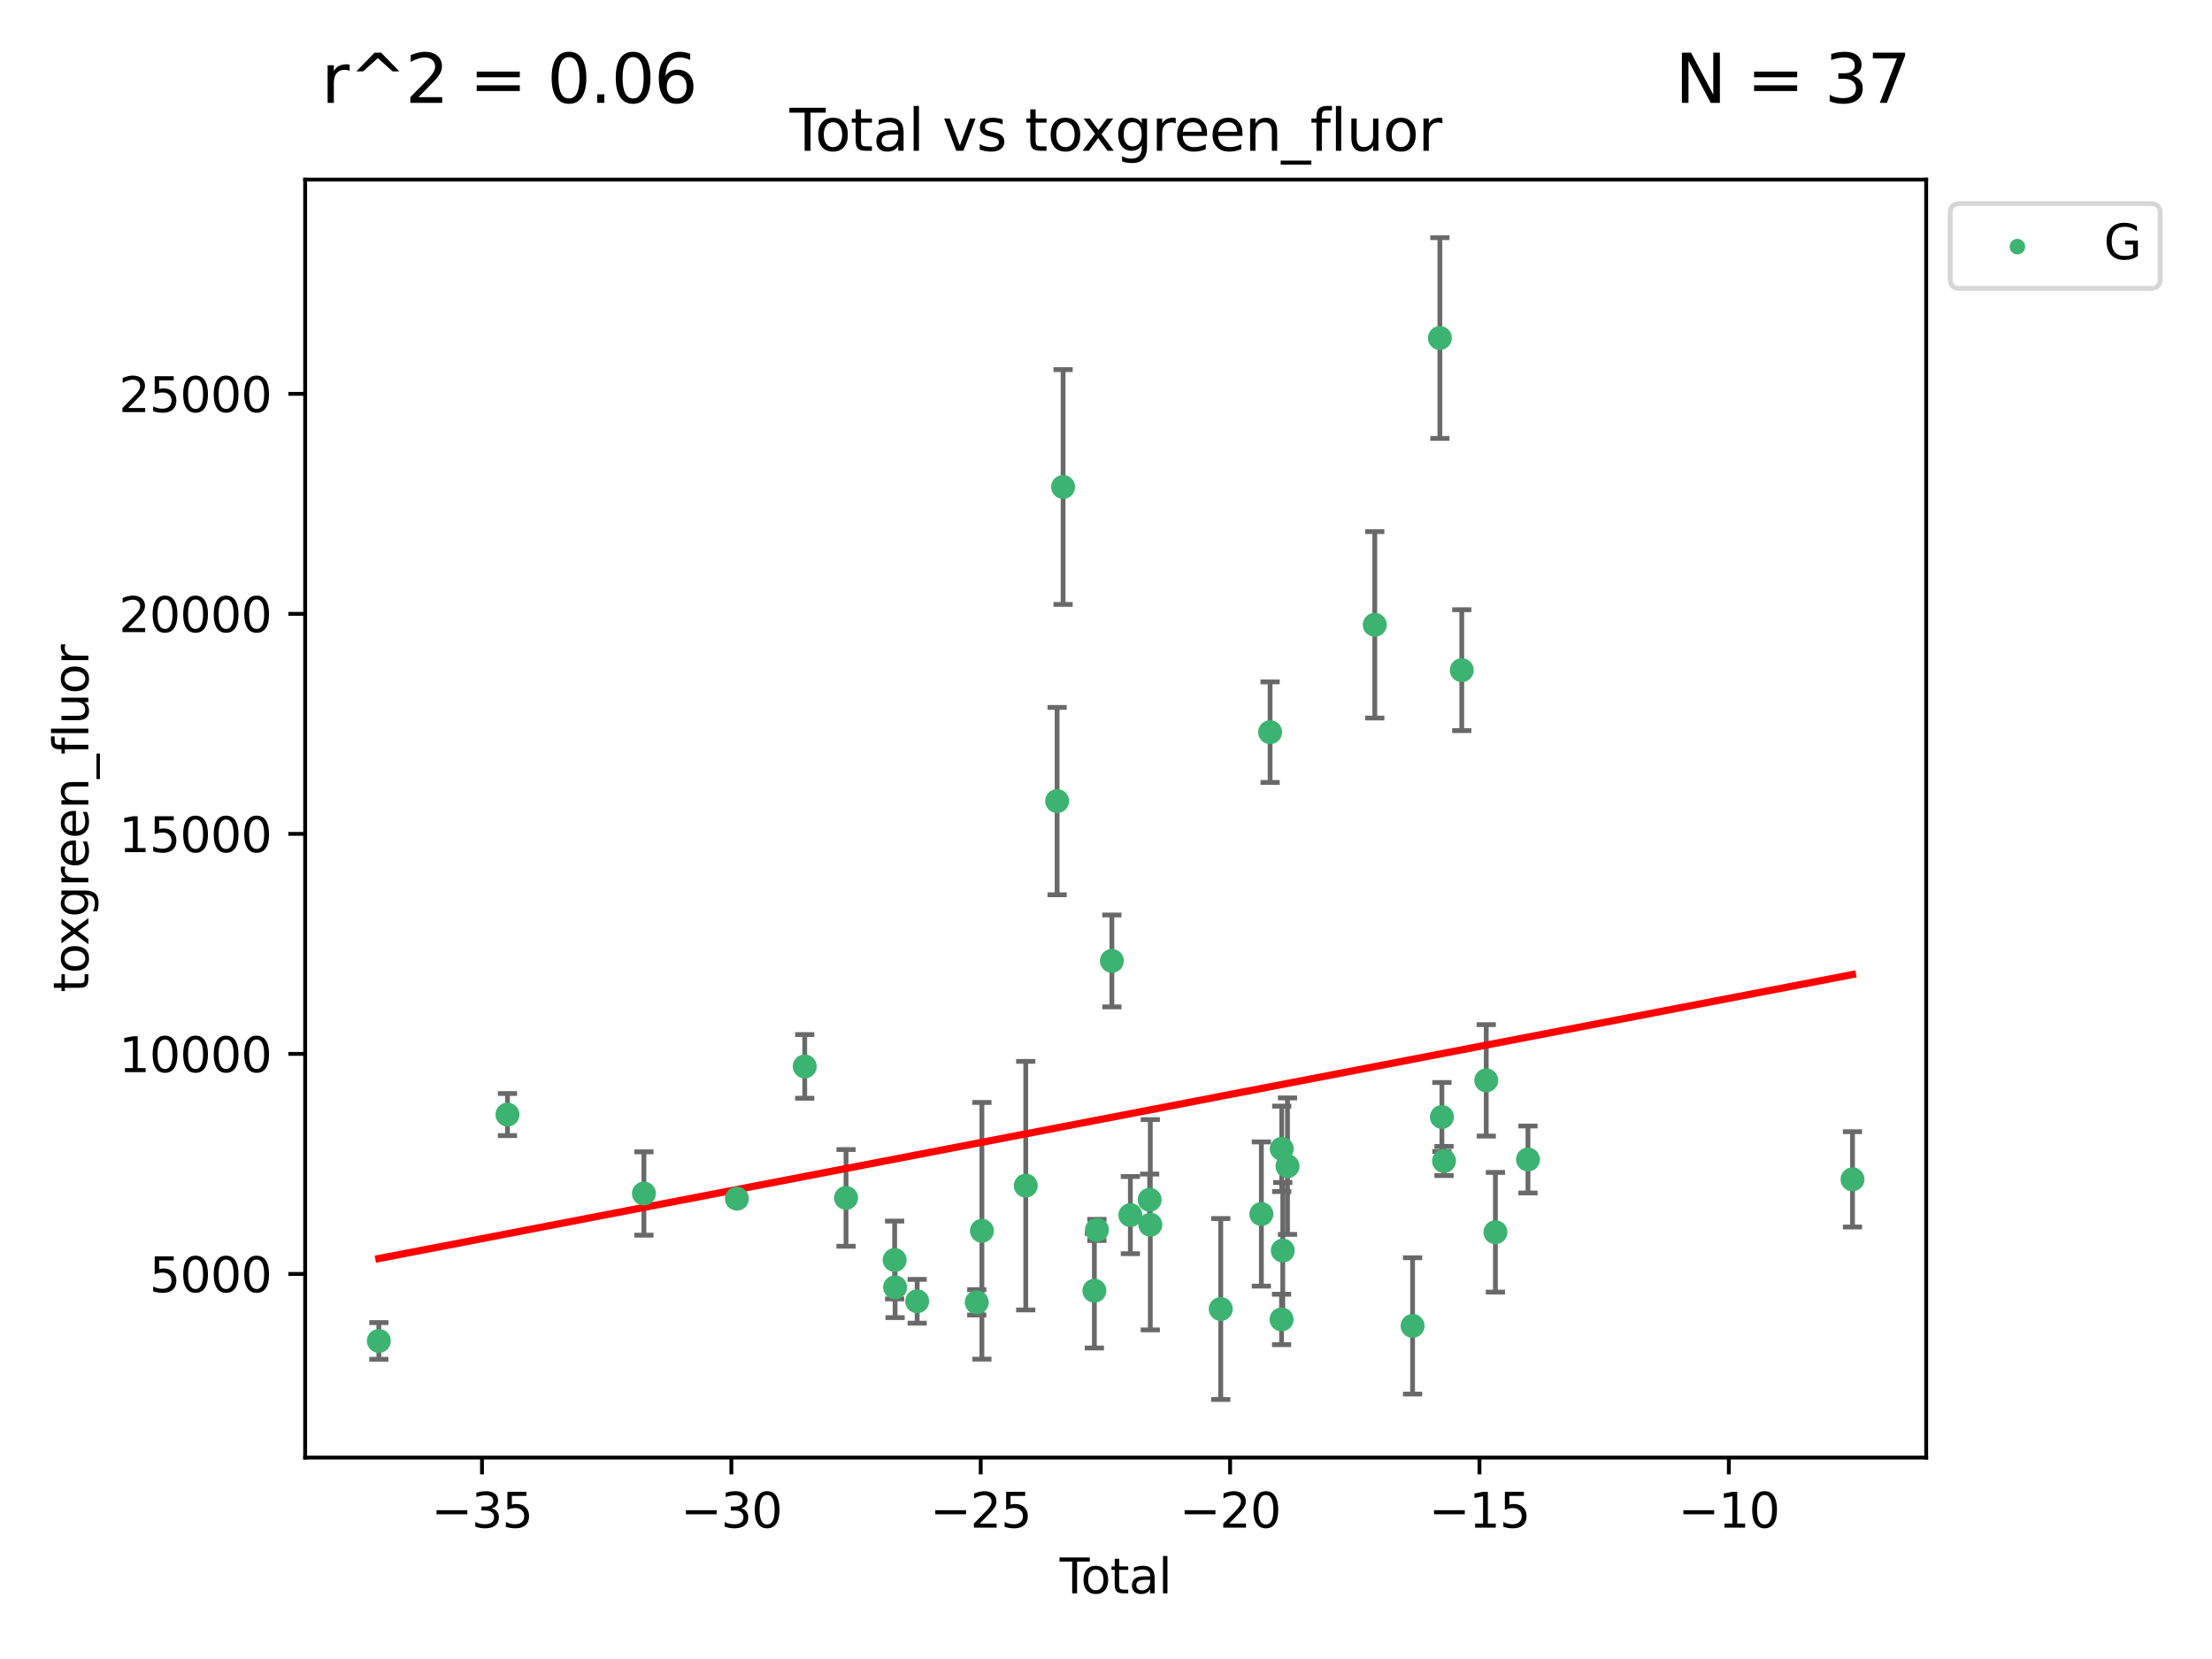 <?xml version="1.0" encoding="utf-8" standalone="no"?>
<!DOCTYPE svg PUBLIC "-//W3C//DTD SVG 1.1//EN"
  "http://www.w3.org/Graphics/SVG/1.1/DTD/svg11.dtd">
<svg xmlns:xlink="http://www.w3.org/1999/xlink" width="460.8pt" height="345.6pt" viewBox="0 0 460.8 345.6" xmlns="http://www.w3.org/2000/svg" version="1.1">
 <defs>
  <style type="text/css">*{stroke-linejoin: round; stroke-linecap: butt}</style>
 </defs>
 <g id="figure_1">
  <g id="patch_1">
   <path d="M 0 345.6 
L 460.8 345.6 
L 460.8 0 
L 0 0 
z
" style="fill: #ffffff"/>
  </g>
  <g id="axes_1">
   <g id="patch_2">
    <path d="M 63.571 303.64 
L 401.26 303.64 
L 401.26 37.411 
L 63.571 37.411 
z
" style="fill: #ffffff"/>
   </g>
   <g id="PathCollection_1">
    <defs>
     <path id="m1f031d9a29" d="M 0 1.118 
C 0.297 1.118 0.581 1 0.791 0.791 
C 1 0.581 1.118 0.297 1.118 0 
C 1.118 -0.297 1 -0.581 0.791 -0.791 
C 0.581 -1 0.297 -1.118 0 -1.118 
C -0.297 -1.118 -0.581 -1 -0.791 -0.791 
C -1 -0.581 -1.118 -0.297 -1.118 0 
C -1.118 0.297 -1 0.581 -0.791 0.791 
C -0.581 1 -0.297 1.118 0 1.118 
z
" style="stroke: #3cb371"/>
    </defs>
    <g clip-path="url(#p96f11a26ff)">
     <use xlink:href="#m1f031d9a29" x="78.921" y="279.341" style="fill: #3cb371; stroke: #3cb371"/>
     <use xlink:href="#m1f031d9a29" x="105.716" y="232.188" style="fill: #3cb371; stroke: #3cb371"/>
     <use xlink:href="#m1f031d9a29" x="134.142" y="248.629" style="fill: #3cb371; stroke: #3cb371"/>
     <use xlink:href="#m1f031d9a29" x="153.503" y="249.694" style="fill: #3cb371; stroke: #3cb371"/>
     <use xlink:href="#m1f031d9a29" x="167.638" y="222.154" style="fill: #3cb371; stroke: #3cb371"/>
     <use xlink:href="#m1f031d9a29" x="176.245" y="249.546" style="fill: #3cb371; stroke: #3cb371"/>
     <use xlink:href="#m1f031d9a29" x="186.371" y="262.479" style="fill: #3cb371; stroke: #3cb371"/>
     <use xlink:href="#m1f031d9a29" x="186.464" y="268.169" style="fill: #3cb371; stroke: #3cb371"/>
     <use xlink:href="#m1f031d9a29" x="191.063" y="271.079" style="fill: #3cb371; stroke: #3cb371"/>
     <use xlink:href="#m1f031d9a29" x="203.477" y="271.297" style="fill: #3cb371; stroke: #3cb371"/>
     <use xlink:href="#m1f031d9a29" x="204.548" y="256.397" style="fill: #3cb371; stroke: #3cb371"/>
     <use xlink:href="#m1f031d9a29" x="213.683" y="246.993" style="fill: #3cb371; stroke: #3cb371"/>
     <use xlink:href="#m1f031d9a29" x="220.217" y="166.879" style="fill: #3cb371; stroke: #3cb371"/>
     <use xlink:href="#m1f031d9a29" x="221.461" y="101.45" style="fill: #3cb371; stroke: #3cb371"/>
     <use xlink:href="#m1f031d9a29" x="227.978" y="268.88" style="fill: #3cb371; stroke: #3cb371"/>
     <use xlink:href="#m1f031d9a29" x="228.505" y="256.215" style="fill: #3cb371; stroke: #3cb371"/>
     <use xlink:href="#m1f031d9a29" x="231.624" y="200.176" style="fill: #3cb371; stroke: #3cb371"/>
     <use xlink:href="#m1f031d9a29" x="235.476" y="253.126" style="fill: #3cb371; stroke: #3cb371"/>
     <use xlink:href="#m1f031d9a29" x="239.49" y="249.938" style="fill: #3cb371; stroke: #3cb371"/>
     <use xlink:href="#m1f031d9a29" x="239.63" y="255.134" style="fill: #3cb371; stroke: #3cb371"/>
     <use xlink:href="#m1f031d9a29" x="254.305" y="272.691" style="fill: #3cb371; stroke: #3cb371"/>
     <use xlink:href="#m1f031d9a29" x="262.764" y="252.903" style="fill: #3cb371; stroke: #3cb371"/>
     <use xlink:href="#m1f031d9a29" x="264.585" y="152.524" style="fill: #3cb371; stroke: #3cb371"/>
     <use xlink:href="#m1f031d9a29" x="266.97" y="274.863" style="fill: #3cb371; stroke: #3cb371"/>
     <use xlink:href="#m1f031d9a29" x="267.008" y="239.322" style="fill: #3cb371; stroke: #3cb371"/>
     <use xlink:href="#m1f031d9a29" x="267.227" y="260.513" style="fill: #3cb371; stroke: #3cb371"/>
     <use xlink:href="#m1f031d9a29" x="268.207" y="242.933" style="fill: #3cb371; stroke: #3cb371"/>
     <use xlink:href="#m1f031d9a29" x="286.39" y="130.16" style="fill: #3cb371; stroke: #3cb371"/>
     <use xlink:href="#m1f031d9a29" x="294.266" y="276.21" style="fill: #3cb371; stroke: #3cb371"/>
     <use xlink:href="#m1f031d9a29" x="299.955" y="70.42" style="fill: #3cb371; stroke: #3cb371"/>
     <use xlink:href="#m1f031d9a29" x="300.376" y="232.687" style="fill: #3cb371; stroke: #3cb371"/>
     <use xlink:href="#m1f031d9a29" x="300.819" y="241.851" style="fill: #3cb371; stroke: #3cb371"/>
     <use xlink:href="#m1f031d9a29" x="304.513" y="139.609" style="fill: #3cb371; stroke: #3cb371"/>
     <use xlink:href="#m1f031d9a29" x="309.612" y="225.06" style="fill: #3cb371; stroke: #3cb371"/>
     <use xlink:href="#m1f031d9a29" x="311.522" y="256.701" style="fill: #3cb371; stroke: #3cb371"/>
     <use xlink:href="#m1f031d9a29" x="318.303" y="241.548" style="fill: #3cb371; stroke: #3cb371"/>
     <use xlink:href="#m1f031d9a29" x="385.911" y="245.679" style="fill: #3cb371; stroke: #3cb371"/>
    </g>
   </g>
   <g id="matplotlib.axis_1">
    <g id="xtick_1">
     <g id="line2d_1">
      <defs>
       <path id="mc29214b9b3" d="M 0 0 
L 0 3.5 
" style="stroke: #000000; stroke-width: 0.8"/>
      </defs>
      <g>
       <use xlink:href="#mc29214b9b3" x="100.407" y="303.64" style="stroke: #000000; stroke-width: 0.8"/>
      </g>
     </g>
     <g id="text_1">
      <!-- −35 -->
      <g transform="translate(89.854 318.238)scale(0.1 -0.1)">
       <defs>
        <path id="DejaVuSans-2212" d="M 678 2272 
L 4684 2272 
L 4684 1741 
L 678 1741 
L 678 2272 
z
" transform="scale(0.016)"/>
        <path id="DejaVuSans-33" d="M 2597 2516 
Q 3050 2419 3304 2112 
Q 3559 1806 3559 1356 
Q 3559 666 3084 287 
Q 2609 -91 1734 -91 
Q 1441 -91 1130 -33 
Q 819 25 488 141 
L 488 750 
Q 750 597 1062 519 
Q 1375 441 1716 441 
Q 2309 441 2620 675 
Q 2931 909 2931 1356 
Q 2931 1769 2642 2001 
Q 2353 2234 1838 2234 
L 1294 2234 
L 1294 2753 
L 1863 2753 
Q 2328 2753 2575 2939 
Q 2822 3125 2822 3475 
Q 2822 3834 2567 4026 
Q 2313 4219 1838 4219 
Q 1578 4219 1281 4162 
Q 984 4106 628 3988 
L 628 4550 
Q 988 4650 1302 4700 
Q 1616 4750 1894 4750 
Q 2613 4750 3031 4423 
Q 3450 4097 3450 3541 
Q 3450 3153 3228 2886 
Q 3006 2619 2597 2516 
z
" transform="scale(0.016)"/>
        <path id="DejaVuSans-35" d="M 691 4666 
L 3169 4666 
L 3169 4134 
L 1269 4134 
L 1269 2991 
Q 1406 3038 1543 3061 
Q 1681 3084 1819 3084 
Q 2600 3084 3056 2656 
Q 3513 2228 3513 1497 
Q 3513 744 3044 326 
Q 2575 -91 1722 -91 
Q 1428 -91 1123 -41 
Q 819 9 494 109 
L 494 744 
Q 775 591 1075 516 
Q 1375 441 1709 441 
Q 2250 441 2565 725 
Q 2881 1009 2881 1497 
Q 2881 1984 2565 2268 
Q 2250 2553 1709 2553 
Q 1456 2553 1204 2497 
Q 953 2441 691 2322 
L 691 4666 
z
" transform="scale(0.016)"/>
       </defs>
       <use xlink:href="#DejaVuSans-2212"/>
       <use xlink:href="#DejaVuSans-33" x="83.789"/>
       <use xlink:href="#DejaVuSans-35" x="147.412"/>
      </g>
     </g>
    </g>
    <g id="xtick_2">
     <g id="line2d_2">
      <g>
       <use xlink:href="#mc29214b9b3" x="152.355" y="303.64" style="stroke: #000000; stroke-width: 0.8"/>
      </g>
     </g>
     <g id="text_2">
      <!-- −30 -->
      <g transform="translate(141.803 318.238)scale(0.1 -0.1)">
       <defs>
        <path id="DejaVuSans-30" d="M 2034 4250 
Q 1547 4250 1301 3770 
Q 1056 3291 1056 2328 
Q 1056 1369 1301 889 
Q 1547 409 2034 409 
Q 2525 409 2770 889 
Q 3016 1369 3016 2328 
Q 3016 3291 2770 3770 
Q 2525 4250 2034 4250 
z
M 2034 4750 
Q 2819 4750 3233 4129 
Q 3647 3509 3647 2328 
Q 3647 1150 3233 529 
Q 2819 -91 2034 -91 
Q 1250 -91 836 529 
Q 422 1150 422 2328 
Q 422 3509 836 4129 
Q 1250 4750 2034 4750 
z
" transform="scale(0.016)"/>
       </defs>
       <use xlink:href="#DejaVuSans-2212"/>
       <use xlink:href="#DejaVuSans-33" x="83.789"/>
       <use xlink:href="#DejaVuSans-30" x="147.412"/>
      </g>
     </g>
    </g>
    <g id="xtick_3">
     <g id="line2d_3">
      <g>
       <use xlink:href="#mc29214b9b3" x="204.303" y="303.64" style="stroke: #000000; stroke-width: 0.8"/>
      </g>
     </g>
     <g id="text_3">
      <!-- −25 -->
      <g transform="translate(193.751 318.238)scale(0.1 -0.1)">
       <defs>
        <path id="DejaVuSans-32" d="M 1228 531 
L 3431 531 
L 3431 0 
L 469 0 
L 469 531 
Q 828 903 1448 1529 
Q 2069 2156 2228 2338 
Q 2531 2678 2651 2914 
Q 2772 3150 2772 3378 
Q 2772 3750 2511 3984 
Q 2250 4219 1831 4219 
Q 1534 4219 1204 4116 
Q 875 4013 500 3803 
L 500 4441 
Q 881 4594 1212 4672 
Q 1544 4750 1819 4750 
Q 2544 4750 2975 4387 
Q 3406 4025 3406 3419 
Q 3406 3131 3298 2873 
Q 3191 2616 2906 2266 
Q 2828 2175 2409 1742 
Q 1991 1309 1228 531 
z
" transform="scale(0.016)"/>
       </defs>
       <use xlink:href="#DejaVuSans-2212"/>
       <use xlink:href="#DejaVuSans-32" x="83.789"/>
       <use xlink:href="#DejaVuSans-35" x="147.412"/>
      </g>
     </g>
    </g>
    <g id="xtick_4">
     <g id="line2d_4">
      <g>
       <use xlink:href="#mc29214b9b3" x="256.252" y="303.64" style="stroke: #000000; stroke-width: 0.8"/>
      </g>
     </g>
     <g id="text_4">
      <!-- −20 -->
      <g transform="translate(245.699 318.238)scale(0.1 -0.1)">
       <use xlink:href="#DejaVuSans-2212"/>
       <use xlink:href="#DejaVuSans-32" x="83.789"/>
       <use xlink:href="#DejaVuSans-30" x="147.412"/>
      </g>
     </g>
    </g>
    <g id="xtick_5">
     <g id="line2d_5">
      <g>
       <use xlink:href="#mc29214b9b3" x="308.2" y="303.64" style="stroke: #000000; stroke-width: 0.8"/>
      </g>
     </g>
     <g id="text_5">
      <!-- −15 -->
      <g transform="translate(297.648 318.238)scale(0.1 -0.1)">
       <defs>
        <path id="DejaVuSans-31" d="M 794 531 
L 1825 531 
L 1825 4091 
L 703 3866 
L 703 4441 
L 1819 4666 
L 2450 4666 
L 2450 531 
L 3481 531 
L 3481 0 
L 794 0 
L 794 531 
z
" transform="scale(0.016)"/>
       </defs>
       <use xlink:href="#DejaVuSans-2212"/>
       <use xlink:href="#DejaVuSans-31" x="83.789"/>
       <use xlink:href="#DejaVuSans-35" x="147.412"/>
      </g>
     </g>
    </g>
    <g id="xtick_6">
     <g id="line2d_6">
      <g>
       <use xlink:href="#mc29214b9b3" x="360.149" y="303.64" style="stroke: #000000; stroke-width: 0.8"/>
      </g>
     </g>
     <g id="text_6">
      <!-- −10 -->
      <g transform="translate(349.596 318.238)scale(0.1 -0.1)">
       <use xlink:href="#DejaVuSans-2212"/>
       <use xlink:href="#DejaVuSans-31" x="83.789"/>
       <use xlink:href="#DejaVuSans-30" x="147.412"/>
      </g>
     </g>
    </g>
    <g id="text_7">
     <!-- Total -->
     <g transform="translate(220.739 331.917)scale(0.1 -0.1)">
      <defs>
       <path id="DejaVuSans-54" d="M -19 4666 
L 3928 4666 
L 3928 4134 
L 2272 4134 
L 2272 0 
L 1638 0 
L 1638 4134 
L -19 4134 
L -19 4666 
z
" transform="scale(0.016)"/>
       <path id="DejaVuSans-6f" d="M 1959 3097 
Q 1497 3097 1228 2736 
Q 959 2375 959 1747 
Q 959 1119 1226 758 
Q 1494 397 1959 397 
Q 2419 397 2687 759 
Q 2956 1122 2956 1747 
Q 2956 2369 2687 2733 
Q 2419 3097 1959 3097 
z
M 1959 3584 
Q 2709 3584 3137 3096 
Q 3566 2609 3566 1747 
Q 3566 888 3137 398 
Q 2709 -91 1959 -91 
Q 1206 -91 779 398 
Q 353 888 353 1747 
Q 353 2609 779 3096 
Q 1206 3584 1959 3584 
z
" transform="scale(0.016)"/>
       <path id="DejaVuSans-74" d="M 1172 4494 
L 1172 3500 
L 2356 3500 
L 2356 3053 
L 1172 3053 
L 1172 1153 
Q 1172 725 1289 603 
Q 1406 481 1766 481 
L 2356 481 
L 2356 0 
L 1766 0 
Q 1100 0 847 248 
Q 594 497 594 1153 
L 594 3053 
L 172 3053 
L 172 3500 
L 594 3500 
L 594 4494 
L 1172 4494 
z
" transform="scale(0.016)"/>
       <path id="DejaVuSans-61" d="M 2194 1759 
Q 1497 1759 1228 1600 
Q 959 1441 959 1056 
Q 959 750 1161 570 
Q 1363 391 1709 391 
Q 2188 391 2477 730 
Q 2766 1069 2766 1631 
L 2766 1759 
L 2194 1759 
z
M 3341 1997 
L 3341 0 
L 2766 0 
L 2766 531 
Q 2569 213 2275 61 
Q 1981 -91 1556 -91 
Q 1019 -91 701 211 
Q 384 513 384 1019 
Q 384 1609 779 1909 
Q 1175 2209 1959 2209 
L 2766 2209 
L 2766 2266 
Q 2766 2663 2505 2880 
Q 2244 3097 1772 3097 
Q 1472 3097 1187 3025 
Q 903 2953 641 2809 
L 641 3341 
Q 956 3463 1253 3523 
Q 1550 3584 1831 3584 
Q 2591 3584 2966 3190 
Q 3341 2797 3341 1997 
z
" transform="scale(0.016)"/>
       <path id="DejaVuSans-6c" d="M 603 4863 
L 1178 4863 
L 1178 0 
L 603 0 
L 603 4863 
z
" transform="scale(0.016)"/>
      </defs>
      <use xlink:href="#DejaVuSans-54"/>
      <use xlink:href="#DejaVuSans-6f" x="44.084"/>
      <use xlink:href="#DejaVuSans-74" x="105.266"/>
      <use xlink:href="#DejaVuSans-61" x="144.475"/>
      <use xlink:href="#DejaVuSans-6c" x="205.754"/>
     </g>
    </g>
   </g>
   <g id="matplotlib.axis_2">
    <g id="ytick_1">
     <g id="line2d_7">
      <defs>
       <path id="m38f90a6c30" d="M 0 0 
L -3.5 0 
" style="stroke: #000000; stroke-width: 0.8"/>
      </defs>
      <g>
       <use xlink:href="#m38f90a6c30" x="63.571" y="265.383" style="stroke: #000000; stroke-width: 0.8"/>
      </g>
     </g>
     <g id="text_8">
      <!-- 5000 -->
      <g transform="translate(31.121 269.182)scale(0.1 -0.1)">
       <use xlink:href="#DejaVuSans-35"/>
       <use xlink:href="#DejaVuSans-30" x="63.623"/>
       <use xlink:href="#DejaVuSans-30" x="127.246"/>
       <use xlink:href="#DejaVuSans-30" x="190.869"/>
      </g>
     </g>
    </g>
    <g id="ytick_2">
     <g id="line2d_8">
      <g>
       <use xlink:href="#m38f90a6c30" x="63.571" y="219.548" style="stroke: #000000; stroke-width: 0.8"/>
      </g>
     </g>
     <g id="text_9">
      <!-- 10000 -->
      <g transform="translate(24.759 223.347)scale(0.1 -0.1)">
       <use xlink:href="#DejaVuSans-31"/>
       <use xlink:href="#DejaVuSans-30" x="63.623"/>
       <use xlink:href="#DejaVuSans-30" x="127.246"/>
       <use xlink:href="#DejaVuSans-30" x="190.869"/>
       <use xlink:href="#DejaVuSans-30" x="254.492"/>
      </g>
     </g>
    </g>
    <g id="ytick_3">
     <g id="line2d_9">
      <g>
       <use xlink:href="#m38f90a6c30" x="63.571" y="173.713" style="stroke: #000000; stroke-width: 0.8"/>
      </g>
     </g>
     <g id="text_10">
      <!-- 15000 -->
      <g transform="translate(24.759 177.512)scale(0.1 -0.1)">
       <use xlink:href="#DejaVuSans-31"/>
       <use xlink:href="#DejaVuSans-35" x="63.623"/>
       <use xlink:href="#DejaVuSans-30" x="127.246"/>
       <use xlink:href="#DejaVuSans-30" x="190.869"/>
       <use xlink:href="#DejaVuSans-30" x="254.492"/>
      </g>
     </g>
    </g>
    <g id="ytick_4">
     <g id="line2d_10">
      <g>
       <use xlink:href="#m38f90a6c30" x="63.571" y="127.878" style="stroke: #000000; stroke-width: 0.8"/>
      </g>
     </g>
     <g id="text_11">
      <!-- 20000 -->
      <g transform="translate(24.759 131.677)scale(0.1 -0.1)">
       <use xlink:href="#DejaVuSans-32"/>
       <use xlink:href="#DejaVuSans-30" x="63.623"/>
       <use xlink:href="#DejaVuSans-30" x="127.246"/>
       <use xlink:href="#DejaVuSans-30" x="190.869"/>
       <use xlink:href="#DejaVuSans-30" x="254.492"/>
      </g>
     </g>
    </g>
    <g id="ytick_5">
     <g id="line2d_11">
      <g>
       <use xlink:href="#m38f90a6c30" x="63.571" y="82.042" style="stroke: #000000; stroke-width: 0.8"/>
      </g>
     </g>
     <g id="text_12">
      <!-- 25000 -->
      <g transform="translate(24.759 85.842)scale(0.1 -0.1)">
       <use xlink:href="#DejaVuSans-32"/>
       <use xlink:href="#DejaVuSans-35" x="63.623"/>
       <use xlink:href="#DejaVuSans-30" x="127.246"/>
       <use xlink:href="#DejaVuSans-30" x="190.869"/>
       <use xlink:href="#DejaVuSans-30" x="254.492"/>
      </g>
     </g>
    </g>
    <g id="text_13">
     <!-- toxgreen_fluor -->
     <g transform="translate(18.401 206.72)rotate(-90)scale(0.1 -0.1)">
      <defs>
       <path id="DejaVuSans-78" d="M 3513 3500 
L 2247 1797 
L 3578 0 
L 2900 0 
L 1881 1375 
L 863 0 
L 184 0 
L 1544 1831 
L 300 3500 
L 978 3500 
L 1906 2253 
L 2834 3500 
L 3513 3500 
z
" transform="scale(0.016)"/>
       <path id="DejaVuSans-67" d="M 2906 1791 
Q 2906 2416 2648 2759 
Q 2391 3103 1925 3103 
Q 1463 3103 1205 2759 
Q 947 2416 947 1791 
Q 947 1169 1205 825 
Q 1463 481 1925 481 
Q 2391 481 2648 825 
Q 2906 1169 2906 1791 
z
M 3481 434 
Q 3481 -459 3084 -895 
Q 2688 -1331 1869 -1331 
Q 1566 -1331 1297 -1286 
Q 1028 -1241 775 -1147 
L 775 -588 
Q 1028 -725 1275 -790 
Q 1522 -856 1778 -856 
Q 2344 -856 2625 -561 
Q 2906 -266 2906 331 
L 2906 616 
Q 2728 306 2450 153 
Q 2172 0 1784 0 
Q 1141 0 747 490 
Q 353 981 353 1791 
Q 353 2603 747 3093 
Q 1141 3584 1784 3584 
Q 2172 3584 2450 3431 
Q 2728 3278 2906 2969 
L 2906 3500 
L 3481 3500 
L 3481 434 
z
" transform="scale(0.016)"/>
       <path id="DejaVuSans-72" d="M 2631 2963 
Q 2534 3019 2420 3045 
Q 2306 3072 2169 3072 
Q 1681 3072 1420 2755 
Q 1159 2438 1159 1844 
L 1159 0 
L 581 0 
L 581 3500 
L 1159 3500 
L 1159 2956 
Q 1341 3275 1631 3429 
Q 1922 3584 2338 3584 
Q 2397 3584 2469 3576 
Q 2541 3569 2628 3553 
L 2631 2963 
z
" transform="scale(0.016)"/>
       <path id="DejaVuSans-65" d="M 3597 1894 
L 3597 1613 
L 953 1613 
Q 991 1019 1311 708 
Q 1631 397 2203 397 
Q 2534 397 2845 478 
Q 3156 559 3463 722 
L 3463 178 
Q 3153 47 2828 -22 
Q 2503 -91 2169 -91 
Q 1331 -91 842 396 
Q 353 884 353 1716 
Q 353 2575 817 3079 
Q 1281 3584 2069 3584 
Q 2775 3584 3186 3129 
Q 3597 2675 3597 1894 
z
M 3022 2063 
Q 3016 2534 2758 2815 
Q 2500 3097 2075 3097 
Q 1594 3097 1305 2825 
Q 1016 2553 972 2059 
L 3022 2063 
z
" transform="scale(0.016)"/>
       <path id="DejaVuSans-6e" d="M 3513 2113 
L 3513 0 
L 2938 0 
L 2938 2094 
Q 2938 2591 2744 2837 
Q 2550 3084 2163 3084 
Q 1697 3084 1428 2787 
Q 1159 2491 1159 1978 
L 1159 0 
L 581 0 
L 581 3500 
L 1159 3500 
L 1159 2956 
Q 1366 3272 1645 3428 
Q 1925 3584 2291 3584 
Q 2894 3584 3203 3211 
Q 3513 2838 3513 2113 
z
" transform="scale(0.016)"/>
       <path id="DejaVuSans-5f" d="M 3263 -1063 
L 3263 -1509 
L -63 -1509 
L -63 -1063 
L 3263 -1063 
z
" transform="scale(0.016)"/>
       <path id="DejaVuSans-66" d="M 2375 4863 
L 2375 4384 
L 1825 4384 
Q 1516 4384 1395 4259 
Q 1275 4134 1275 3809 
L 1275 3500 
L 2222 3500 
L 2222 3053 
L 1275 3053 
L 1275 0 
L 697 0 
L 697 3053 
L 147 3053 
L 147 3500 
L 697 3500 
L 697 3744 
Q 697 4328 969 4595 
Q 1241 4863 1831 4863 
L 2375 4863 
z
" transform="scale(0.016)"/>
       <path id="DejaVuSans-75" d="M 544 1381 
L 544 3500 
L 1119 3500 
L 1119 1403 
Q 1119 906 1312 657 
Q 1506 409 1894 409 
Q 2359 409 2629 706 
Q 2900 1003 2900 1516 
L 2900 3500 
L 3475 3500 
L 3475 0 
L 2900 0 
L 2900 538 
Q 2691 219 2414 64 
Q 2138 -91 1772 -91 
Q 1169 -91 856 284 
Q 544 659 544 1381 
z
M 1991 3584 
L 1991 3584 
z
" transform="scale(0.016)"/>
      </defs>
      <use xlink:href="#DejaVuSans-74"/>
      <use xlink:href="#DejaVuSans-6f" x="39.209"/>
      <use xlink:href="#DejaVuSans-78" x="97.266"/>
      <use xlink:href="#DejaVuSans-67" x="156.445"/>
      <use xlink:href="#DejaVuSans-72" x="219.922"/>
      <use xlink:href="#DejaVuSans-65" x="258.785"/>
      <use xlink:href="#DejaVuSans-65" x="320.309"/>
      <use xlink:href="#DejaVuSans-6e" x="381.832"/>
      <use xlink:href="#DejaVuSans-5f" x="445.211"/>
      <use xlink:href="#DejaVuSans-66" x="495.211"/>
      <use xlink:href="#DejaVuSans-6c" x="530.416"/>
      <use xlink:href="#DejaVuSans-75" x="558.199"/>
      <use xlink:href="#DejaVuSans-6f" x="621.578"/>
      <use xlink:href="#DejaVuSans-72" x="682.76"/>
     </g>
    </g>
   </g>
   <g id="LineCollection_1">
    <path d="M 78.921 283.161 
L 78.921 275.521 
" clip-path="url(#p96f11a26ff)" style="fill: none; stroke: #696969"/>
    <path d="M 105.716 236.57 
L 105.716 227.805 
" clip-path="url(#p96f11a26ff)" style="fill: none; stroke: #696969"/>
    <path d="M 134.142 257.311 
L 134.142 239.946 
" clip-path="url(#p96f11a26ff)" style="fill: none; stroke: #696969"/>
    <path d="M 153.503 250.834 
L 153.503 248.553 
" clip-path="url(#p96f11a26ff)" style="fill: none; stroke: #696969"/>
    <path d="M 167.638 228.788 
L 167.638 215.52 
" clip-path="url(#p96f11a26ff)" style="fill: none; stroke: #696969"/>
    <path d="M 176.245 259.613 
L 176.245 239.478 
" clip-path="url(#p96f11a26ff)" style="fill: none; stroke: #696969"/>
    <path d="M 186.371 270.585 
L 186.371 254.373 
" clip-path="url(#p96f11a26ff)" style="fill: none; stroke: #696969"/>
    <path d="M 186.464 274.486 
L 186.464 261.852 
" clip-path="url(#p96f11a26ff)" style="fill: none; stroke: #696969"/>
    <path d="M 191.063 275.637 
L 191.063 266.52 
" clip-path="url(#p96f11a26ff)" style="fill: none; stroke: #696969"/>
    <path d="M 203.477 273.942 
L 203.477 268.651 
" clip-path="url(#p96f11a26ff)" style="fill: none; stroke: #696969"/>
    <path d="M 204.548 283.133 
L 204.548 229.661 
" clip-path="url(#p96f11a26ff)" style="fill: none; stroke: #696969"/>
    <path d="M 213.683 272.882 
L 213.683 221.103 
" clip-path="url(#p96f11a26ff)" style="fill: none; stroke: #696969"/>
    <path d="M 220.217 186.397 
L 220.217 147.361 
" clip-path="url(#p96f11a26ff)" style="fill: none; stroke: #696969"/>
    <path d="M 221.461 125.905 
L 221.461 76.995 
" clip-path="url(#p96f11a26ff)" style="fill: none; stroke: #696969"/>
    <path d="M 227.978 280.811 
L 227.978 256.949 
" clip-path="url(#p96f11a26ff)" style="fill: none; stroke: #696969"/>
    <path d="M 228.505 258.418 
L 228.505 254.012 
" clip-path="url(#p96f11a26ff)" style="fill: none; stroke: #696969"/>
    <path d="M 231.624 209.75 
L 231.624 190.603 
" clip-path="url(#p96f11a26ff)" style="fill: none; stroke: #696969"/>
    <path d="M 235.476 261.164 
L 235.476 245.088 
" clip-path="url(#p96f11a26ff)" style="fill: none; stroke: #696969"/>
    <path d="M 239.49 255.295 
L 239.49 244.582 
" clip-path="url(#p96f11a26ff)" style="fill: none; stroke: #696969"/>
    <path d="M 239.63 277.039 
L 239.63 233.229 
" clip-path="url(#p96f11a26ff)" style="fill: none; stroke: #696969"/>
    <path d="M 254.305 291.539 
L 254.305 253.844 
" clip-path="url(#p96f11a26ff)" style="fill: none; stroke: #696969"/>
    <path d="M 262.764 267.924 
L 262.764 237.882 
" clip-path="url(#p96f11a26ff)" style="fill: none; stroke: #696969"/>
    <path d="M 264.585 162.996 
L 264.585 142.051 
" clip-path="url(#p96f11a26ff)" style="fill: none; stroke: #696969"/>
    <path d="M 266.97 280.117 
L 266.97 269.609 
" clip-path="url(#p96f11a26ff)" style="fill: none; stroke: #696969"/>
    <path d="M 267.008 248.217 
L 267.008 230.426 
" clip-path="url(#p96f11a26ff)" style="fill: none; stroke: #696969"/>
    <path d="M 267.227 274.69 
L 267.227 246.337 
" clip-path="url(#p96f11a26ff)" style="fill: none; stroke: #696969"/>
    <path d="M 268.207 257.148 
L 268.207 228.718 
" clip-path="url(#p96f11a26ff)" style="fill: none; stroke: #696969"/>
    <path d="M 286.39 149.578 
L 286.39 110.743 
" clip-path="url(#p96f11a26ff)" style="fill: none; stroke: #696969"/>
    <path d="M 294.266 290.408 
L 294.266 262.012 
" clip-path="url(#p96f11a26ff)" style="fill: none; stroke: #696969"/>
    <path d="M 299.955 91.328 
L 299.955 49.513 
" clip-path="url(#p96f11a26ff)" style="fill: none; stroke: #696969"/>
    <path d="M 300.376 239.875 
L 300.376 225.5 
" clip-path="url(#p96f11a26ff)" style="fill: none; stroke: #696969"/>
    <path d="M 300.819 244.887 
L 300.819 238.814 
" clip-path="url(#p96f11a26ff)" style="fill: none; stroke: #696969"/>
    <path d="M 304.513 152.201 
L 304.513 127.017 
" clip-path="url(#p96f11a26ff)" style="fill: none; stroke: #696969"/>
    <path d="M 309.612 236.668 
L 309.612 213.452 
" clip-path="url(#p96f11a26ff)" style="fill: none; stroke: #696969"/>
    <path d="M 311.522 269.165 
L 311.522 244.236 
" clip-path="url(#p96f11a26ff)" style="fill: none; stroke: #696969"/>
    <path d="M 318.303 248.522 
L 318.303 234.573 
" clip-path="url(#p96f11a26ff)" style="fill: none; stroke: #696969"/>
    <path d="M 385.911 255.606 
L 385.911 235.752 
" clip-path="url(#p96f11a26ff)" style="fill: none; stroke: #696969"/>
   </g>
   <g id="line2d_12">
    <defs>
     <path id="ma82996860c" d="M 2 0 
L -2 -0 
" style="stroke: #696969"/>
    </defs>
    <g clip-path="url(#p96f11a26ff)">
     <use xlink:href="#ma82996860c" x="78.921" y="283.161" style="fill: #696969; stroke: #696969"/>
     <use xlink:href="#ma82996860c" x="105.716" y="236.57" style="fill: #696969; stroke: #696969"/>
     <use xlink:href="#ma82996860c" x="134.142" y="257.311" style="fill: #696969; stroke: #696969"/>
     <use xlink:href="#ma82996860c" x="153.503" y="250.834" style="fill: #696969; stroke: #696969"/>
     <use xlink:href="#ma82996860c" x="167.638" y="228.788" style="fill: #696969; stroke: #696969"/>
     <use xlink:href="#ma82996860c" x="176.245" y="259.613" style="fill: #696969; stroke: #696969"/>
     <use xlink:href="#ma82996860c" x="186.371" y="270.585" style="fill: #696969; stroke: #696969"/>
     <use xlink:href="#ma82996860c" x="186.464" y="274.486" style="fill: #696969; stroke: #696969"/>
     <use xlink:href="#ma82996860c" x="191.063" y="275.637" style="fill: #696969; stroke: #696969"/>
     <use xlink:href="#ma82996860c" x="203.477" y="273.942" style="fill: #696969; stroke: #696969"/>
     <use xlink:href="#ma82996860c" x="204.548" y="283.133" style="fill: #696969; stroke: #696969"/>
     <use xlink:href="#ma82996860c" x="213.683" y="272.882" style="fill: #696969; stroke: #696969"/>
     <use xlink:href="#ma82996860c" x="220.217" y="186.397" style="fill: #696969; stroke: #696969"/>
     <use xlink:href="#ma82996860c" x="221.461" y="125.905" style="fill: #696969; stroke: #696969"/>
     <use xlink:href="#ma82996860c" x="227.978" y="280.811" style="fill: #696969; stroke: #696969"/>
     <use xlink:href="#ma82996860c" x="228.505" y="258.418" style="fill: #696969; stroke: #696969"/>
     <use xlink:href="#ma82996860c" x="231.624" y="209.75" style="fill: #696969; stroke: #696969"/>
     <use xlink:href="#ma82996860c" x="235.476" y="261.164" style="fill: #696969; stroke: #696969"/>
     <use xlink:href="#ma82996860c" x="239.49" y="255.295" style="fill: #696969; stroke: #696969"/>
     <use xlink:href="#ma82996860c" x="239.63" y="277.039" style="fill: #696969; stroke: #696969"/>
     <use xlink:href="#ma82996860c" x="254.305" y="291.539" style="fill: #696969; stroke: #696969"/>
     <use xlink:href="#ma82996860c" x="262.764" y="267.924" style="fill: #696969; stroke: #696969"/>
     <use xlink:href="#ma82996860c" x="264.585" y="162.996" style="fill: #696969; stroke: #696969"/>
     <use xlink:href="#ma82996860c" x="266.97" y="280.117" style="fill: #696969; stroke: #696969"/>
     <use xlink:href="#ma82996860c" x="267.008" y="248.217" style="fill: #696969; stroke: #696969"/>
     <use xlink:href="#ma82996860c" x="267.227" y="274.69" style="fill: #696969; stroke: #696969"/>
     <use xlink:href="#ma82996860c" x="268.207" y="257.148" style="fill: #696969; stroke: #696969"/>
     <use xlink:href="#ma82996860c" x="286.39" y="149.578" style="fill: #696969; stroke: #696969"/>
     <use xlink:href="#ma82996860c" x="294.266" y="290.408" style="fill: #696969; stroke: #696969"/>
     <use xlink:href="#ma82996860c" x="299.955" y="91.328" style="fill: #696969; stroke: #696969"/>
     <use xlink:href="#ma82996860c" x="300.376" y="239.875" style="fill: #696969; stroke: #696969"/>
     <use xlink:href="#ma82996860c" x="300.819" y="244.887" style="fill: #696969; stroke: #696969"/>
     <use xlink:href="#ma82996860c" x="304.513" y="152.201" style="fill: #696969; stroke: #696969"/>
     <use xlink:href="#ma82996860c" x="309.612" y="236.668" style="fill: #696969; stroke: #696969"/>
     <use xlink:href="#ma82996860c" x="311.522" y="269.165" style="fill: #696969; stroke: #696969"/>
     <use xlink:href="#ma82996860c" x="318.303" y="248.522" style="fill: #696969; stroke: #696969"/>
     <use xlink:href="#ma82996860c" x="385.911" y="255.606" style="fill: #696969; stroke: #696969"/>
    </g>
   </g>
   <g id="line2d_13">
    <g clip-path="url(#p96f11a26ff)">
     <use xlink:href="#ma82996860c" x="78.921" y="275.521" style="fill: #696969; stroke: #696969"/>
     <use xlink:href="#ma82996860c" x="105.716" y="227.805" style="fill: #696969; stroke: #696969"/>
     <use xlink:href="#ma82996860c" x="134.142" y="239.946" style="fill: #696969; stroke: #696969"/>
     <use xlink:href="#ma82996860c" x="153.503" y="248.553" style="fill: #696969; stroke: #696969"/>
     <use xlink:href="#ma82996860c" x="167.638" y="215.52" style="fill: #696969; stroke: #696969"/>
     <use xlink:href="#ma82996860c" x="176.245" y="239.478" style="fill: #696969; stroke: #696969"/>
     <use xlink:href="#ma82996860c" x="186.371" y="254.373" style="fill: #696969; stroke: #696969"/>
     <use xlink:href="#ma82996860c" x="186.464" y="261.852" style="fill: #696969; stroke: #696969"/>
     <use xlink:href="#ma82996860c" x="191.063" y="266.52" style="fill: #696969; stroke: #696969"/>
     <use xlink:href="#ma82996860c" x="203.477" y="268.651" style="fill: #696969; stroke: #696969"/>
     <use xlink:href="#ma82996860c" x="204.548" y="229.661" style="fill: #696969; stroke: #696969"/>
     <use xlink:href="#ma82996860c" x="213.683" y="221.103" style="fill: #696969; stroke: #696969"/>
     <use xlink:href="#ma82996860c" x="220.217" y="147.361" style="fill: #696969; stroke: #696969"/>
     <use xlink:href="#ma82996860c" x="221.461" y="76.995" style="fill: #696969; stroke: #696969"/>
     <use xlink:href="#ma82996860c" x="227.978" y="256.949" style="fill: #696969; stroke: #696969"/>
     <use xlink:href="#ma82996860c" x="228.505" y="254.012" style="fill: #696969; stroke: #696969"/>
     <use xlink:href="#ma82996860c" x="231.624" y="190.603" style="fill: #696969; stroke: #696969"/>
     <use xlink:href="#ma82996860c" x="235.476" y="245.088" style="fill: #696969; stroke: #696969"/>
     <use xlink:href="#ma82996860c" x="239.49" y="244.582" style="fill: #696969; stroke: #696969"/>
     <use xlink:href="#ma82996860c" x="239.63" y="233.229" style="fill: #696969; stroke: #696969"/>
     <use xlink:href="#ma82996860c" x="254.305" y="253.844" style="fill: #696969; stroke: #696969"/>
     <use xlink:href="#ma82996860c" x="262.764" y="237.882" style="fill: #696969; stroke: #696969"/>
     <use xlink:href="#ma82996860c" x="264.585" y="142.051" style="fill: #696969; stroke: #696969"/>
     <use xlink:href="#ma82996860c" x="266.97" y="269.609" style="fill: #696969; stroke: #696969"/>
     <use xlink:href="#ma82996860c" x="267.008" y="230.426" style="fill: #696969; stroke: #696969"/>
     <use xlink:href="#ma82996860c" x="267.227" y="246.337" style="fill: #696969; stroke: #696969"/>
     <use xlink:href="#ma82996860c" x="268.207" y="228.718" style="fill: #696969; stroke: #696969"/>
     <use xlink:href="#ma82996860c" x="286.39" y="110.743" style="fill: #696969; stroke: #696969"/>
     <use xlink:href="#ma82996860c" x="294.266" y="262.012" style="fill: #696969; stroke: #696969"/>
     <use xlink:href="#ma82996860c" x="299.955" y="49.513" style="fill: #696969; stroke: #696969"/>
     <use xlink:href="#ma82996860c" x="300.376" y="225.5" style="fill: #696969; stroke: #696969"/>
     <use xlink:href="#ma82996860c" x="300.819" y="238.814" style="fill: #696969; stroke: #696969"/>
     <use xlink:href="#ma82996860c" x="304.513" y="127.017" style="fill: #696969; stroke: #696969"/>
     <use xlink:href="#ma82996860c" x="309.612" y="213.452" style="fill: #696969; stroke: #696969"/>
     <use xlink:href="#ma82996860c" x="311.522" y="244.236" style="fill: #696969; stroke: #696969"/>
     <use xlink:href="#ma82996860c" x="318.303" y="234.573" style="fill: #696969; stroke: #696969"/>
     <use xlink:href="#ma82996860c" x="385.911" y="235.752" style="fill: #696969; stroke: #696969"/>
    </g>
   </g>
   <g id="line2d_14">
    <path d="M 78.921 262.169 
L 105.716 257.005 
L 134.142 251.528 
L 153.503 247.797 
L 167.638 245.073 
L 176.245 243.414 
L 186.371 241.463 
L 186.464 241.445 
L 191.063 240.558 
L 203.477 238.166 
L 204.548 237.96 
L 213.683 236.199 
L 220.217 234.94 
L 221.461 234.701 
L 227.978 233.445 
L 228.505 233.343 
L 231.624 232.742 
L 235.476 232 
L 239.49 231.226 
L 239.63 231.199 
L 254.305 228.371 
L 262.764 226.741 
L 264.585 226.39 
L 266.97 225.931 
L 267.008 225.923 
L 267.227 225.881 
L 268.207 225.692 
L 286.39 222.188 
L 294.266 220.671 
L 299.955 219.574 
L 300.376 219.493 
L 300.819 219.408 
L 304.513 218.696 
L 309.612 217.713 
L 311.522 217.345 
L 318.303 216.038 
L 385.911 203.01 
" clip-path="url(#p96f11a26ff)" style="fill: none; stroke: #ff0000; stroke-width: 1.5; stroke-linecap: square"/>
   </g>
   <g id="line2d_15">
    <defs>
     <path id="ma7013583e2" d="M 0 2 
C 0.53 2 1.039 1.789 1.414 1.414 
C 1.789 1.039 2 0.53 2 0 
C 2 -0.53 1.789 -1.039 1.414 -1.414 
C 1.039 -1.789 0.53 -2 0 -2 
C -0.53 -2 -1.039 -1.789 -1.414 -1.414 
C -1.789 -1.039 -2 -0.53 -2 0 
C -2 0.53 -1.789 1.039 -1.414 1.414 
C -1.039 1.789 -0.53 2 0 2 
z
" style="stroke: #3cb371"/>
    </defs>
    <g clip-path="url(#p96f11a26ff)">
     <use xlink:href="#ma7013583e2" x="78.921" y="279.341" style="fill: #3cb371; stroke: #3cb371"/>
     <use xlink:href="#ma7013583e2" x="105.716" y="232.188" style="fill: #3cb371; stroke: #3cb371"/>
     <use xlink:href="#ma7013583e2" x="134.142" y="248.629" style="fill: #3cb371; stroke: #3cb371"/>
     <use xlink:href="#ma7013583e2" x="153.503" y="249.694" style="fill: #3cb371; stroke: #3cb371"/>
     <use xlink:href="#ma7013583e2" x="167.638" y="222.154" style="fill: #3cb371; stroke: #3cb371"/>
     <use xlink:href="#ma7013583e2" x="176.245" y="249.546" style="fill: #3cb371; stroke: #3cb371"/>
     <use xlink:href="#ma7013583e2" x="186.371" y="262.479" style="fill: #3cb371; stroke: #3cb371"/>
     <use xlink:href="#ma7013583e2" x="186.464" y="268.169" style="fill: #3cb371; stroke: #3cb371"/>
     <use xlink:href="#ma7013583e2" x="191.063" y="271.079" style="fill: #3cb371; stroke: #3cb371"/>
     <use xlink:href="#ma7013583e2" x="203.477" y="271.297" style="fill: #3cb371; stroke: #3cb371"/>
     <use xlink:href="#ma7013583e2" x="204.548" y="256.397" style="fill: #3cb371; stroke: #3cb371"/>
     <use xlink:href="#ma7013583e2" x="213.683" y="246.993" style="fill: #3cb371; stroke: #3cb371"/>
     <use xlink:href="#ma7013583e2" x="220.217" y="166.879" style="fill: #3cb371; stroke: #3cb371"/>
     <use xlink:href="#ma7013583e2" x="221.461" y="101.45" style="fill: #3cb371; stroke: #3cb371"/>
     <use xlink:href="#ma7013583e2" x="227.978" y="268.88" style="fill: #3cb371; stroke: #3cb371"/>
     <use xlink:href="#ma7013583e2" x="228.505" y="256.215" style="fill: #3cb371; stroke: #3cb371"/>
     <use xlink:href="#ma7013583e2" x="231.624" y="200.176" style="fill: #3cb371; stroke: #3cb371"/>
     <use xlink:href="#ma7013583e2" x="235.476" y="253.126" style="fill: #3cb371; stroke: #3cb371"/>
     <use xlink:href="#ma7013583e2" x="239.49" y="249.938" style="fill: #3cb371; stroke: #3cb371"/>
     <use xlink:href="#ma7013583e2" x="239.63" y="255.134" style="fill: #3cb371; stroke: #3cb371"/>
     <use xlink:href="#ma7013583e2" x="254.305" y="272.691" style="fill: #3cb371; stroke: #3cb371"/>
     <use xlink:href="#ma7013583e2" x="262.764" y="252.903" style="fill: #3cb371; stroke: #3cb371"/>
     <use xlink:href="#ma7013583e2" x="264.585" y="152.524" style="fill: #3cb371; stroke: #3cb371"/>
     <use xlink:href="#ma7013583e2" x="266.97" y="274.863" style="fill: #3cb371; stroke: #3cb371"/>
     <use xlink:href="#ma7013583e2" x="267.008" y="239.322" style="fill: #3cb371; stroke: #3cb371"/>
     <use xlink:href="#ma7013583e2" x="267.227" y="260.513" style="fill: #3cb371; stroke: #3cb371"/>
     <use xlink:href="#ma7013583e2" x="268.207" y="242.933" style="fill: #3cb371; stroke: #3cb371"/>
     <use xlink:href="#ma7013583e2" x="286.39" y="130.16" style="fill: #3cb371; stroke: #3cb371"/>
     <use xlink:href="#ma7013583e2" x="294.266" y="276.21" style="fill: #3cb371; stroke: #3cb371"/>
     <use xlink:href="#ma7013583e2" x="299.955" y="70.42" style="fill: #3cb371; stroke: #3cb371"/>
     <use xlink:href="#ma7013583e2" x="300.376" y="232.687" style="fill: #3cb371; stroke: #3cb371"/>
     <use xlink:href="#ma7013583e2" x="300.819" y="241.851" style="fill: #3cb371; stroke: #3cb371"/>
     <use xlink:href="#ma7013583e2" x="304.513" y="139.609" style="fill: #3cb371; stroke: #3cb371"/>
     <use xlink:href="#ma7013583e2" x="309.612" y="225.06" style="fill: #3cb371; stroke: #3cb371"/>
     <use xlink:href="#ma7013583e2" x="311.522" y="256.701" style="fill: #3cb371; stroke: #3cb371"/>
     <use xlink:href="#ma7013583e2" x="318.303" y="241.548" style="fill: #3cb371; stroke: #3cb371"/>
     <use xlink:href="#ma7013583e2" x="385.911" y="245.679" style="fill: #3cb371; stroke: #3cb371"/>
    </g>
   </g>
   <g id="patch_3">
    <path d="M 63.571 303.64 
L 63.571 37.411 
" style="fill: none; stroke: #000000; stroke-width: 0.8; stroke-linejoin: miter; stroke-linecap: square"/>
   </g>
   <g id="patch_4">
    <path d="M 401.26 303.64 
L 401.26 37.411 
" style="fill: none; stroke: #000000; stroke-width: 0.8; stroke-linejoin: miter; stroke-linecap: square"/>
   </g>
   <g id="patch_5">
    <path d="M 63.571 303.64 
L 401.26 303.64 
" style="fill: none; stroke: #000000; stroke-width: 0.8; stroke-linejoin: miter; stroke-linecap: square"/>
   </g>
   <g id="patch_6">
    <path d="M 63.571 37.411 
L 401.26 37.411 
" style="fill: none; stroke: #000000; stroke-width: 0.8; stroke-linejoin: miter; stroke-linecap: square"/>
   </g>
   <g id="text_14">
    <!-- N = 37 -->
    <g transform="translate(348.964 21.426)scale(0.14 -0.14)">
     <defs>
      <path id="DejaVuSans-4e" d="M 628 4666 
L 1478 4666 
L 3547 763 
L 3547 4666 
L 4159 4666 
L 4159 0 
L 3309 0 
L 1241 3903 
L 1241 0 
L 628 0 
L 628 4666 
z
" transform="scale(0.016)"/>
      <path id="DejaVuSans-20" transform="scale(0.016)"/>
      <path id="DejaVuSans-3d" d="M 678 2906 
L 4684 2906 
L 4684 2381 
L 678 2381 
L 678 2906 
z
M 678 1631 
L 4684 1631 
L 4684 1100 
L 678 1100 
L 678 1631 
z
" transform="scale(0.016)"/>
      <path id="DejaVuSans-37" d="M 525 4666 
L 3525 4666 
L 3525 4397 
L 1831 0 
L 1172 0 
L 2766 4134 
L 525 4134 
L 525 4666 
z
" transform="scale(0.016)"/>
     </defs>
     <use xlink:href="#DejaVuSans-4e"/>
     <use xlink:href="#DejaVuSans-20" x="74.805"/>
     <use xlink:href="#DejaVuSans-3d" x="106.592"/>
     <use xlink:href="#DejaVuSans-20" x="190.381"/>
     <use xlink:href="#DejaVuSans-33" x="222.168"/>
     <use xlink:href="#DejaVuSans-37" x="285.791"/>
    </g>
   </g>
   <g id="text_15">
    <!-- r^2 = 0.06 -->
    <g transform="translate(66.948 21.426)scale(0.14 -0.14)">
     <defs>
      <path id="DejaVuSans-5e" d="M 2988 4666 
L 4684 2925 
L 4056 2925 
L 2681 4159 
L 1306 2925 
L 678 2925 
L 2375 4666 
L 2988 4666 
z
" transform="scale(0.016)"/>
      <path id="DejaVuSans-2e" d="M 684 794 
L 1344 794 
L 1344 0 
L 684 0 
L 684 794 
z
" transform="scale(0.016)"/>
      <path id="DejaVuSans-36" d="M 2113 2584 
Q 1688 2584 1439 2293 
Q 1191 2003 1191 1497 
Q 1191 994 1439 701 
Q 1688 409 2113 409 
Q 2538 409 2786 701 
Q 3034 994 3034 1497 
Q 3034 2003 2786 2293 
Q 2538 2584 2113 2584 
z
M 3366 4563 
L 3366 3988 
Q 3128 4100 2886 4159 
Q 2644 4219 2406 4219 
Q 1781 4219 1451 3797 
Q 1122 3375 1075 2522 
Q 1259 2794 1537 2939 
Q 1816 3084 2150 3084 
Q 2853 3084 3261 2657 
Q 3669 2231 3669 1497 
Q 3669 778 3244 343 
Q 2819 -91 2113 -91 
Q 1303 -91 875 529 
Q 447 1150 447 2328 
Q 447 3434 972 4092 
Q 1497 4750 2381 4750 
Q 2619 4750 2861 4703 
Q 3103 4656 3366 4563 
z
" transform="scale(0.016)"/>
     </defs>
     <use xlink:href="#DejaVuSans-72"/>
     <use xlink:href="#DejaVuSans-5e" x="41.113"/>
     <use xlink:href="#DejaVuSans-32" x="124.902"/>
     <use xlink:href="#DejaVuSans-20" x="188.525"/>
     <use xlink:href="#DejaVuSans-3d" x="220.312"/>
     <use xlink:href="#DejaVuSans-20" x="304.102"/>
     <use xlink:href="#DejaVuSans-30" x="335.889"/>
     <use xlink:href="#DejaVuSans-2e" x="399.512"/>
     <use xlink:href="#DejaVuSans-30" x="431.299"/>
     <use xlink:href="#DejaVuSans-36" x="494.922"/>
    </g>
   </g>
   <g id="text_16">
    <!-- Total vs toxgreen_fluor -->
    <g transform="translate(164.48 31.411)scale(0.12 -0.12)">
     <defs>
      <path id="DejaVuSans-76" d="M 191 3500 
L 800 3500 
L 1894 563 
L 2988 3500 
L 3597 3500 
L 2284 0 
L 1503 0 
L 191 3500 
z
" transform="scale(0.016)"/>
      <path id="DejaVuSans-73" d="M 2834 3397 
L 2834 2853 
Q 2591 2978 2328 3040 
Q 2066 3103 1784 3103 
Q 1356 3103 1142 2972 
Q 928 2841 928 2578 
Q 928 2378 1081 2264 
Q 1234 2150 1697 2047 
L 1894 2003 
Q 2506 1872 2764 1633 
Q 3022 1394 3022 966 
Q 3022 478 2636 193 
Q 2250 -91 1575 -91 
Q 1294 -91 989 -36 
Q 684 19 347 128 
L 347 722 
Q 666 556 975 473 
Q 1284 391 1588 391 
Q 1994 391 2212 530 
Q 2431 669 2431 922 
Q 2431 1156 2273 1281 
Q 2116 1406 1581 1522 
L 1381 1569 
Q 847 1681 609 1914 
Q 372 2147 372 2553 
Q 372 3047 722 3315 
Q 1072 3584 1716 3584 
Q 2034 3584 2315 3537 
Q 2597 3491 2834 3397 
z
" transform="scale(0.016)"/>
     </defs>
     <use xlink:href="#DejaVuSans-54"/>
     <use xlink:href="#DejaVuSans-6f" x="44.084"/>
     <use xlink:href="#DejaVuSans-74" x="105.266"/>
     <use xlink:href="#DejaVuSans-61" x="144.475"/>
     <use xlink:href="#DejaVuSans-6c" x="205.754"/>
     <use xlink:href="#DejaVuSans-20" x="233.537"/>
     <use xlink:href="#DejaVuSans-76" x="265.324"/>
     <use xlink:href="#DejaVuSans-73" x="324.504"/>
     <use xlink:href="#DejaVuSans-20" x="376.604"/>
     <use xlink:href="#DejaVuSans-74" x="408.391"/>
     <use xlink:href="#DejaVuSans-6f" x="447.6"/>
     <use xlink:href="#DejaVuSans-78" x="505.656"/>
     <use xlink:href="#DejaVuSans-67" x="564.836"/>
     <use xlink:href="#DejaVuSans-72" x="628.312"/>
     <use xlink:href="#DejaVuSans-65" x="667.176"/>
     <use xlink:href="#DejaVuSans-65" x="728.699"/>
     <use xlink:href="#DejaVuSans-6e" x="790.223"/>
     <use xlink:href="#DejaVuSans-5f" x="853.602"/>
     <use xlink:href="#DejaVuSans-66" x="903.602"/>
     <use xlink:href="#DejaVuSans-6c" x="938.807"/>
     <use xlink:href="#DejaVuSans-75" x="966.59"/>
     <use xlink:href="#DejaVuSans-6f" x="1029.969"/>
     <use xlink:href="#DejaVuSans-72" x="1091.15"/>
    </g>
   </g>
   <g id="legend_1">
    <g id="patch_7">
     <path d="M 408.26 60.089 
L 448.008 60.089 
Q 450.008 60.089 450.008 58.089 
L 450.008 44.411 
Q 450.008 42.411 448.008 42.411 
L 408.26 42.411 
Q 406.26 42.411 406.26 44.411 
L 406.26 58.089 
Q 406.26 60.089 408.26 60.089 
z
" style="fill: #ffffff; opacity: 0.8; stroke: #cccccc; stroke-linejoin: miter"/>
    </g>
    <g id="PathCollection_2">
     <g>
      <use xlink:href="#m1f031d9a29" x="420.26" y="51.385" style="fill: #3cb371; stroke: #3cb371"/>
     </g>
    </g>
    <g id="text_17">
     <!-- G -->
     <g transform="translate(438.26 54.01)scale(0.1 -0.1)">
      <defs>
       <path id="DejaVuSans-47" d="M 3809 666 
L 3809 1919 
L 2778 1919 
L 2778 2438 
L 4434 2438 
L 4434 434 
Q 4069 175 3628 42 
Q 3188 -91 2688 -91 
Q 1594 -91 976 548 
Q 359 1188 359 2328 
Q 359 3472 976 4111 
Q 1594 4750 2688 4750 
Q 3144 4750 3555 4637 
Q 3966 4525 4313 4306 
L 4313 3634 
Q 3963 3931 3569 4081 
Q 3175 4231 2741 4231 
Q 1884 4231 1454 3753 
Q 1025 3275 1025 2328 
Q 1025 1384 1454 906 
Q 1884 428 2741 428 
Q 3075 428 3337 486 
Q 3600 544 3809 666 
z
" transform="scale(0.016)"/>
      </defs>
      <use xlink:href="#DejaVuSans-47"/>
     </g>
    </g>
   </g>
  </g>
 </g>
 <defs>
  <clipPath id="p96f11a26ff">
   <rect x="63.571" y="37.411" width="337.689" height="266.229"/>
  </clipPath>
 </defs>
</svg>
